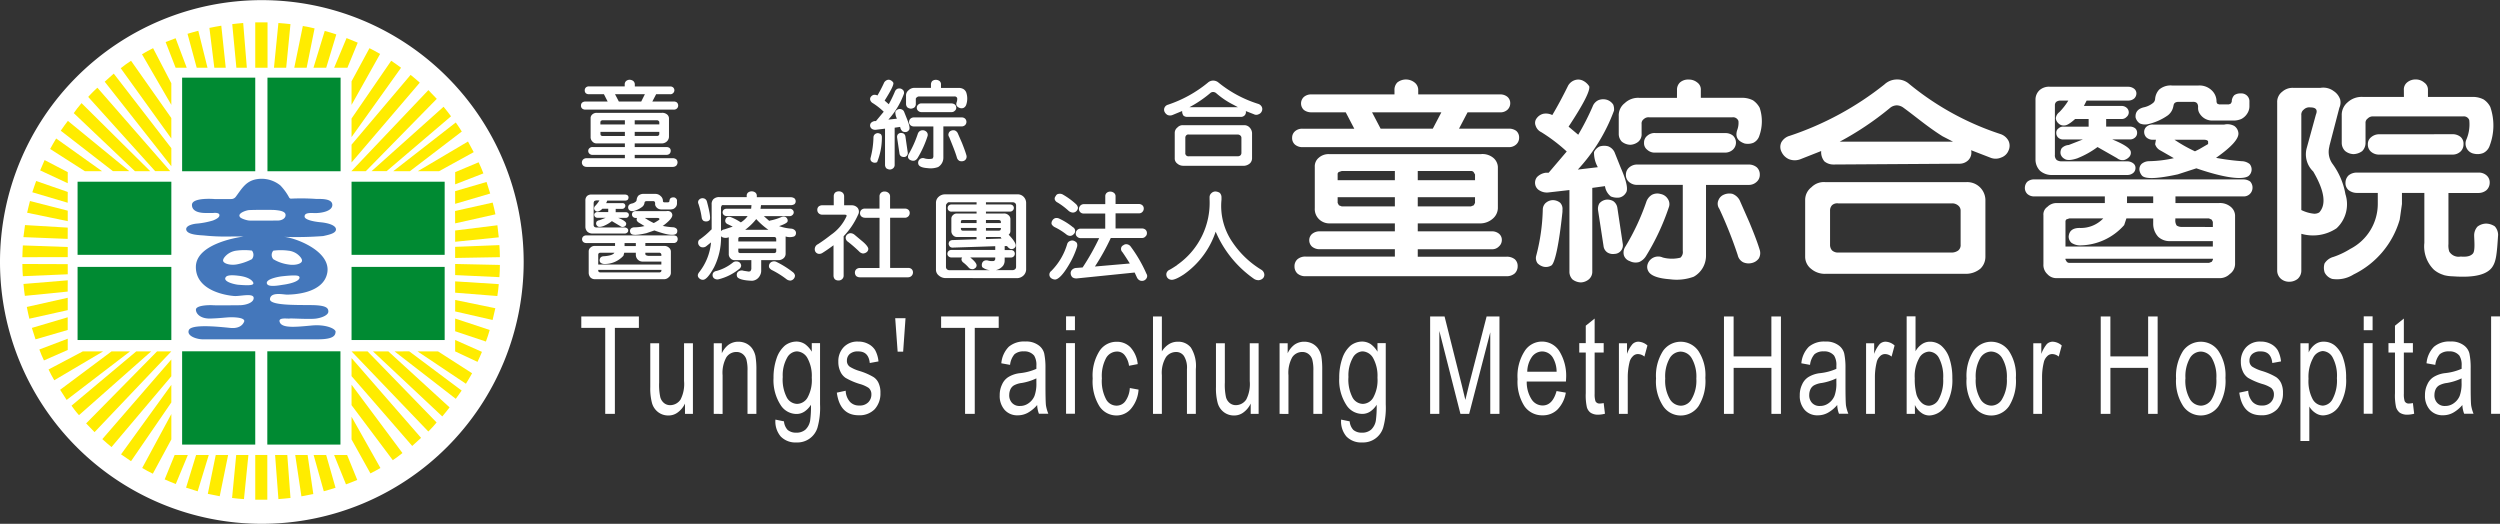 <svg id="Sltung-logo" xmlns="http://www.w3.org/2000/svg" width="181.362" height="38.001" viewBox="0 0 181.362 38.001">
  <rect x="0" y="0" width="181.362" height="38.001" fill="#333333" stroke="none"/>
  <path id="Path_1208" data-name="Path 1208" d="M0,19A18.995,18.995,0,1,1,19,38,19,19,0,0,1,0,19" fill="#fff"/>
  <path id="Path_1209" data-name="Path 1209" d="M5.331,1.55H4.249a.365.365,0,0,1-.23-.069.286.286,0,0,1-.081-.219.27.27,0,0,1,.081-.2.313.313,0,0,1,.23-.081H6.838V.848A.33.33,0,0,1,6.93.6.4.4,0,0,1,7.207.5.461.461,0,0,1,7.471.6a.338.338,0,0,1,.1.253V.986H10.13a.312.312,0,0,1,.219.069.279.279,0,0,1,0,.414.271.271,0,0,1-.219.081H9.117l-.276.529h1.542a.378.378,0,0,1,.242.069.314.314,0,0,1,.092.219.3.3,0,0,1-.092.219.324.324,0,0,1-.242.081H4a.372.372,0,0,1-.253-.081.271.271,0,0,1-.081-.219.277.277,0,0,1,.081-.207A.372.372,0,0,1,4,2.08H5.6Zm1.519,4.4H4.514a.313.313,0,0,1-.23-.081.269.269,0,0,1-.092-.207.246.246,0,0,1,.092-.2.313.313,0,0,1,.23-.081H6.85V5.118H4.813a.4.4,0,0,1-.322-.138.448.448,0,0,1-.127-.345V3.3a.348.348,0,0,1,.127-.288A.462.462,0,0,1,4.813,2.9H9.531a.537.537,0,0,1,.391.127.368.368,0,0,1,.127.276V4.635a.486.486,0,0,1-.161.345.535.535,0,0,1-.357.138H7.563v.265h2.3a.365.365,0,0,1,.23.069.261.261,0,0,1,.081.207.3.3,0,0,1-.081.207.313.313,0,0,1-.23.081h-2.3v.242h2.762a.442.442,0,0,1,.253.081.321.321,0,0,1,.092.23.365.365,0,0,1-.092.23.379.379,0,0,1-.253.092H4.076a.379.379,0,0,1-.253-.092.321.321,0,0,1-.092-.23.314.314,0,0,1,.092-.219.379.379,0,0,1,.253-.092H6.85Zm0-2.509H5.2l-.092.035-.035.081v.184H6.85Zm0,.84H5.078v.184l.035.081.092.035H6.85Zm1.185-2.2L8.3,1.55H6.136l.276.529ZM7.563,3.737H9.347V3.553L9.3,3.484l-.081-.046H7.563Zm0,.84H9.221L9.3,4.542l.046-.081V4.278H7.563Z" transform="translate(38.482 5.286)" fill="#fff"/>
  <path id="Path_1210" data-name="Path 1210" d="M12.035,2.883H9.526A.857.857,0,0,1,9,2.711a.641.641,0,0,1,0-.944.8.8,0,0,1,.529-.184h6.042v-.3A.756.756,0,0,1,15.775.72a1.007,1.007,0,0,1,1.254,0,.683.683,0,0,1,.265.564v.3h5.95a.8.8,0,0,1,.518.173.6.6,0,0,1,.207.472.638.638,0,0,1-.207.472.746.746,0,0,1-.518.184H20.873l-.621,1.185h3.591a.865.865,0,0,1,.564.161.627.627,0,0,1,.207.483.651.651,0,0,1-.207.495.767.767,0,0,1-.564.2H8.928a.824.824,0,0,1-.575-.184.627.627,0,0,1-.207-.506.613.613,0,0,1,.207-.46.773.773,0,0,1,.575-.184h3.729ZM15.6,12.815H10.136a.853.853,0,0,1-.541-.184.62.62,0,0,1-.207-.472A.6.6,0,0,1,9.6,11.7a.853.853,0,0,1,.541-.184H15.6v-.575H10.826a1.07,1.07,0,0,1-.748-.322,1.026,1.026,0,0,1-.288-.783v-3a.8.8,0,0,1,.288-.656,1.069,1.069,0,0,1,.748-.265H21.84a1.234,1.234,0,0,1,.921.288.93.93,0,0,1,.311.633v3a1.041,1.041,0,0,1-.38.771,1.384,1.384,0,0,1-.852.334H17.26v.575h5.374a.8.8,0,0,1,.518.173.571.571,0,0,1,.207.472.608.608,0,0,1-.207.449.668.668,0,0,1-.518.207H17.26v.541H23.7a.928.928,0,0,1,.6.184.651.651,0,0,1,.207.518.714.714,0,0,1-.207.506.881.881,0,0,1-.6.207H9.135a.866.866,0,0,1-.61-.2.7.7,0,0,1-.207-.518.677.677,0,0,1,.207-.506.866.866,0,0,1,.61-.2H15.6Zm0-5.674H11.747l-.207.069a.178.178,0,0,0-.092.184v.414H15.6Zm0,1.9H11.448v.414l.092.173.207.081H15.6Zm2.751-4.972.621-1.185H13.945l.621,1.185ZM17.26,7.809h4.155V7.395l-.092-.161a.224.224,0,0,0-.207-.092H17.26Zm0,1.9h3.855l.207-.081.092-.173V9.04H17.26Z" transform="translate(85.591 5.265)" fill="#fff"/>
  <path id="Path_1211" data-name="Path 1211" d="M10.662,8.694a1.013,1.013,0,0,1-.656-.138.629.629,0,0,1-.322-.46.653.653,0,0,1,.138-.518,1.1,1.1,0,0,1,.621-.311h.219l1.312-1.542a12.192,12.192,0,0,0-1.841-1.4.785.785,0,0,1-.414-.472.531.531,0,0,1,.069-.529.845.845,0,0,1,.483-.334,1.034,1.034,0,0,1,.656.092c.391-.656.771-1.37,1.151-2.141a.884.884,0,0,1,.506-.4.769.769,0,0,1,.61.069A1.135,1.135,0,0,1,13.608,1c.069.334-.437,1.312-1.5,2.923l.7.587A18.8,18.8,0,0,0,13.85,2.468.825.825,0,0,1,14.276,2a.947.947,0,0,1,.621-.023.864.864,0,0,1,.449.345.92.92,0,0,1,.058.437A12.842,12.842,0,0,1,12.78,7.037l1.45-.173a2.126,2.126,0,0,1-.276-1.093.849.849,0,0,1,.414-.414,1.167,1.167,0,0,1,.6-.012.845.845,0,0,1,.472.426l.46,1.151c.426.967.541,1.577.368,1.8a.715.715,0,0,1-.483.345,1.2,1.2,0,0,1-.61-.081,1.147,1.147,0,0,1-.426-.748l-.921.127v6.053a.723.723,0,0,1-.242.575.965.965,0,0,1-.587.23,1.056,1.056,0,0,1-.61-.219.8.8,0,0,1-.219-.587V8.522Zm-.207.76a.8.8,0,0,1,.518-.2.855.855,0,0,1,.518.184.635.635,0,0,1,.173.529v.138c-.253,2.417-.552,3.729-.806,3.89a.778.778,0,0,1-.552.092.917.917,0,0,1-.449-.253.645.645,0,0,1-.092-.564,14.456,14.456,0,0,0,.472-3.326.665.665,0,0,1,.219-.495m5.582,2.969a.623.623,0,0,1-.6.737.766.766,0,0,1-.506-.1.649.649,0,0,1-.288-.472l-.4-2.612a.776.776,0,0,1,.1-.483.809.809,0,0,1,.472-.265.862.862,0,0,1,.529.1.722.722,0,0,1,.3.472Zm3.936-11.14a.721.721,0,0,1,.219-.564.9.9,0,0,1,.644-.207.946.946,0,0,1,.6.207.626.626,0,0,1,.265.564v.552h2.992a1.714,1.714,0,0,1,.794.184,1.525,1.525,0,0,1,.483.541,3.111,3.111,0,0,1-.023,2.025A.836.836,0,0,1,25.5,5.1a1.115,1.115,0,0,1-.621.046c-.529-.184-.7-.518-.529-1a1.444,1.444,0,0,0,.081-.633.412.412,0,0,0-.46-.265H17.981a.49.49,0,0,0-.414.127.38.38,0,0,0-.161.357v.7a.711.711,0,0,1-.242.587.986.986,0,0,1-.587.219,1.034,1.034,0,0,1-.61-.23.81.81,0,0,1-.219-.575V3.159a1.114,1.114,0,0,1,.437-.944,1.4,1.4,0,0,1,1.07-.38h2.716Zm-1.841,7.6a.848.848,0,0,1,.656-.069.77.77,0,0,1,.518.357.661.661,0,0,1,.069.621,17.1,17.1,0,0,1-1.657,3.533,1.076,1.076,0,0,1-.495.426.925.925,0,0,1-.679-.069.654.654,0,0,1-.426-.426.777.777,0,0,1,.115-.633A16.8,16.8,0,0,0,17.74,9.4a.963.963,0,0,1,.391-.518m-1.013-.737a.862.862,0,0,1-.621-.207.645.645,0,0,1-.23-.541.687.687,0,0,1,.23-.506.867.867,0,0,1,.621-.219h8.033a.9.9,0,0,1,.61.2.7.7,0,0,1,.219.529.67.67,0,0,1-.219.518.824.824,0,0,1-.61.23H22.078V13.3a1.748,1.748,0,0,1-.886,1.508,3.614,3.614,0,0,1-1.749.184c-.806-.058-1.346-.242-1.531-.552a.634.634,0,0,1-.069-.541.805.805,0,0,1,1.1-.483,2.573,2.573,0,0,0,1.277.012.531.531,0,0,0,.173-.483v-4.8ZM23.459,4.39a.864.864,0,0,1,.575.184.7.7,0,0,1,0,1.013.83.83,0,0,1-.575.219H18.4a.794.794,0,0,1-.587-.207.593.593,0,0,1-.23-.506.621.621,0,0,1,.23-.506.789.789,0,0,1,.587-.2Zm-.483,4.88a.7.7,0,0,1,.4-.414A.983.983,0,0,1,24,8.8a1,1,0,0,1,.518.46l.7,1.588c.311.748.575,1.416.76,2.025a.777.777,0,0,1-.069.61.855.855,0,0,1-.518.334.963.963,0,0,1-.621-.058.762.762,0,0,1-.391-.518,31.215,31.215,0,0,0-1.335-3.36.624.624,0,0,1-.069-.61" transform="translate(101.684 5.265)" fill="#fff"/>
  <path id="Path_1212" data-name="Path 1212" d="M12.667,6.29a1.137,1.137,0,0,1-.829-.012,1.056,1.056,0,0,1-.518-.506.784.784,0,0,1-.023-.714,1,1,0,0,1,.61-.472A22.352,22.352,0,0,0,18.778.858a1.322,1.322,0,0,1,.9-.357A1.3,1.3,0,0,1,20.5.766,20.391,20.391,0,0,0,27.191,4.46a1.02,1.02,0,0,1,.587.495.831.831,0,0,1,0,.7.882.882,0,0,1-.529.506,1.008,1.008,0,0,1-.817,0l-1.369-.529a.782.782,0,0,1-.219.737.9.9,0,0,1-.656.242l-9.08.058a1.02,1.02,0,0,1-.691-.23,1.052,1.052,0,0,1-.23-.748ZM14.485,14.6a1.539,1.539,0,0,1-1.024-.357,1.115,1.115,0,0,1-.437-.875V9.224a1.158,1.158,0,0,1,.46-.909,1.262,1.262,0,0,1,1-.368H24.716A1.318,1.318,0,0,1,26.1,9.224v4.143a1.194,1.194,0,0,1-.357.852,1.634,1.634,0,0,1-1.024.38Zm.944-5.11a.553.553,0,0,0-.449.127.547.547,0,0,0-.15.4v2.463a.6.6,0,0,0,.15.426.637.637,0,0,0,.449.15h8.24a.813.813,0,0,0,.46-.15.5.5,0,0,0,.173-.426V10.019a.469.469,0,0,0-.184-.38.662.662,0,0,0-.449-.15ZM23.75,5.012l-.76-.391c-1.1-.691-1.91-1.4-2.82-2.06a.854.854,0,0,0-.495-.184.8.8,0,0,0-.518.207,21.958,21.958,0,0,1-3.625,2.428Z" transform="translate(117.931 5.265)" fill="#fff"/>
  <path id="Path_1213" data-name="Path 1213" d="M26.839,9.068a1.22,1.22,0,0,1,.863.276.855.855,0,0,1,.311.61V13.5a.9.9,0,0,1-.38.714,1.04,1.04,0,0,1-.794.3H15.089a.871.871,0,0,1-.691-.288.906.906,0,0,1-.288-.725V9.954a.659.659,0,0,1,.288-.61.919.919,0,0,1,.691-.276h3.476V8.584h-5.1a.707.707,0,0,1-.529-.184.607.607,0,0,1-.173-.437.649.649,0,0,1,.173-.437.752.752,0,0,1,.529-.173H28.588a.865.865,0,0,1,.518.15.644.644,0,0,1,.173.46.633.633,0,0,1-.691.621h-4.9v.483ZM16.6,5.811c-.46.161-.794.173-.967.046a.556.556,0,0,1-.276-.345.587.587,0,0,1,.081-.426.774.774,0,0,1,.506-.23l1.024-.4H15.572a.539.539,0,0,1-.38-.127.454.454,0,0,1-.15-.345.365.365,0,0,1,.15-.322.5.5,0,0,1,.38-.138H17.39V2.968h-.978c-.357.322-.61.472-.783.472a.538.538,0,0,1-.437-.161.567.567,0,0,1-.184-.368.646.646,0,0,1,.253-.437,4.6,4.6,0,0,0,.656-.84H15.33a.5.5,0,0,0-.288.092.321.321,0,0,0-.1.253V5.569a.448.448,0,0,0,.138.38.659.659,0,0,0,.391.092h4.707a.708.708,0,0,1,.437.138.4.4,0,0,1,.173.357.466.466,0,0,1-.161.345.662.662,0,0,1-.449.15h-5.4a1.291,1.291,0,0,1-.909-.3,1.155,1.155,0,0,1-.334-.794V1.587a.929.929,0,0,1,.3-.714,1.036,1.036,0,0,1,.771-.242h5.639a.708.708,0,0,1,.437.138.431.431,0,0,1,.173.357.51.51,0,0,1-.161.357.662.662,0,0,1-.449.15h-3l-.2.391h2.716a.539.539,0,0,1,.38.127.443.443,0,0,1,.161.334.425.425,0,0,1-.161.334.463.463,0,0,1-.38.15h-1.1V3.52h1.715a.647.647,0,0,1,.38.115.422.422,0,0,1,.15.345.431.431,0,0,1-.15.334.532.532,0,0,1-.38.138H19.105c.817.334,1.266.621,1.335.863a.443.443,0,0,1-.092.391.778.778,0,0,1-.391.242.628.628,0,0,1-.506-.138l-1.416-.806a6.509,6.509,0,0,1-1.439.806m5.478,4.373H20.129l-.161.483a4.332,4.332,0,0,1-3.245,1.473,1.135,1.135,0,0,1-.575-.184.6.6,0,0,1-.207-.46q.052-.621.794-.621a2.249,2.249,0,0,0,1.715-.691H15.986l-.207.069a.22.22,0,0,0-.069.184v1.784H26.4V11.83h-3.13a1.208,1.208,0,0,1-.829-.311,1.392,1.392,0,0,1-.368-.944ZM15.71,13.107v.069l.092.15a.25.25,0,0,0,.184.081H26.125l.2-.081.081-.15v-.069Zm6.364-4.523h-1.9v.483h1.9Zm1.473-6.525v-.1a1.062,1.062,0,0,1-.414.748,4.106,4.106,0,0,1-1.416.633.977.977,0,0,1-.61-.046.734.734,0,0,1-.311-.437c-.035-.414.2-.656.656-.748a1.571,1.571,0,0,0,.575-.276.411.411,0,0,0,.184-.3v.012a1.126,1.126,0,0,1,.3-.714A1.275,1.275,0,0,1,23.444.54h1.922a1.275,1.275,0,0,1,.921.322,1.1,1.1,0,0,1,.38.817v.058l.046.115.138.058h.714l.138-.058.069-.127a.679.679,0,0,1,.184-.483.735.735,0,0,1,.449-.127.6.6,0,0,1,.449.138.564.564,0,0,1,.2.472v.288a.961.961,0,0,1-.161.564,1.078,1.078,0,0,1-.426.391,1.428,1.428,0,0,1-.621.115H26.4a1.063,1.063,0,0,1-.932-.472.743.743,0,0,1-.138-.495V2.047c-.023-.23-.138-.334-.4-.322h-1c-.253,0-.391.1-.38.334M22.063,4.476a.689.689,0,0,1-.472-.161.558.558,0,0,1-.173-.4.5.5,0,0,1,.173-.391.684.684,0,0,1,.472-.15H27.23a1.033,1.033,0,0,1,.725.1.7.7,0,0,1,.3.518c.035.414-.506,1-1.542,1.738l-.081.058a16.869,16.869,0,0,0,1.853.242.968.968,0,0,1,.587.207.614.614,0,0,1-.092.875c-.46.3-1.8.115-3.775-.564l-1.346.437c-1.439.311-2.3.357-2.578.115a.778.778,0,0,1-.207-.437.536.536,0,0,1,.173-.449.874.874,0,0,1,.518-.184,8.727,8.727,0,0,0,1.807-.219l-1.047-.6a.737.737,0,0,1-.311-.414l.058-.322Zm3.038.84.3-.15.656-.38V4.6c-.023-.081-.138-.127-.334-.127H23.616a10.548,10.548,0,0,0,1.485.84m1.3,5.49v-.368l-.081-.161-.2-.092h-2.44v.092a.639.639,0,0,0,.1.426.666.666,0,0,0,.368.1Z" transform="translate(134.13 5.663)" fill="#fff"/>
  <path id="Path_1214" data-name="Path 1214" d="M16.1,14.346a.8.8,0,0,1-.265.621.984.984,0,0,1-.621.207.9.9,0,0,1-.6-.219.792.792,0,0,1-.265-.61V2.17a.921.921,0,0,1,.368-.783,1.128,1.128,0,0,1,.84-.276h1.922a1.253,1.253,0,0,1,.967.23,1.167,1.167,0,0,1,.472.61.908.908,0,0,1-.058.6l-.725,2.785v.035a1.485,1.485,0,0,0,.207,1.22A5.253,5.253,0,0,1,19.3,8.822a2.382,2.382,0,0,1-.644,2.474,3.064,3.064,0,0,1-2.555.4Zm.173-11.658A.46.46,0,0,0,16.1,3.1V9.972a2.7,2.7,0,0,0,.9.265.665.665,0,0,0,.4-.092c.529-.575.38-1.577-.437-2.969a1.725,1.725,0,0,1-.483-1.657l.679-2.474c.138-.334.012-.518-.4-.518a.564.564,0,0,0-.483.161M26.416,14.679a1.922,1.922,0,0,1-.7-.38,2.371,2.371,0,0,1-.691-1.945V8.73H23.4v.806l-.161,1.128a6.394,6.394,0,0,1-3.349,3.982,2.254,2.254,0,0,1-1.554.322.921.921,0,0,1-.541-.46,1.065,1.065,0,0,1-.012-.656,1.093,1.093,0,0,1,.656-.483,5.793,5.793,0,0,0,1.208-.575,3.677,3.677,0,0,0,2-3.257V8.73H20.144a.984.984,0,0,1-.621-.207.671.671,0,0,1-.219-.541.744.744,0,0,1,.219-.518.921.921,0,0,1,.621-.207h8.792a.836.836,0,0,1,.6.2.667.667,0,0,1,.23.529.741.741,0,0,1-.23.541.9.9,0,0,1-.6.207H26.773v3.706a1.424,1.424,0,0,0,.058.541.785.785,0,0,0,.806.368c.184,0,.656.069.909-.219.184-.207.092-1,.092-1.335a.955.955,0,0,1,.242-.621,1.07,1.07,0,0,1,.633-.219,1.2,1.2,0,0,1,.621.2.932.932,0,0,1,.242.621c-.092,1.4-.138,1.956-.46,2.382-.564.725-2,.679-2.854.621a2.717,2.717,0,0,1-.644-.092M23.539,1.272a.653.653,0,0,1,.23-.552A.937.937,0,0,1,24.4.5a.919.919,0,0,1,.61.219.628.628,0,0,1,.276.552v.495h3.268a1.688,1.688,0,0,1,.771.184,1.422,1.422,0,0,1,.483.541,4.128,4.128,0,0,1-.046,2.82.9.9,0,0,1-.472.529,1.127,1.127,0,0,1-.656.046.744.744,0,0,1-.552-1.047,2.8,2.8,0,0,0,.2-1.393.413.413,0,0,0-.449-.265h-6.5a.505.505,0,0,0-.414.15.372.372,0,0,0-.161.345v1.4a.841.841,0,0,1-.242.621,1.124,1.124,0,0,1-.621.219,1.012,1.012,0,0,1-.621-.23.833.833,0,0,1-.242-.61V3.113a1.183,1.183,0,0,1,.426-.955,1.5,1.5,0,0,1,1.116-.391h2.969Zm3.51,3.2a.9.9,0,0,1,.61.2.655.655,0,0,1,.207.529.711.711,0,0,1-.207.518.824.824,0,0,1-.61.23H21.778a.881.881,0,0,1-.621-.207.674.674,0,0,1-.23-.541.621.621,0,0,1,.23-.506.886.886,0,0,1,.621-.219Z" transform="translate(150.849 5.265)" fill="#fff"/>
  <path id="Path_1215" data-name="Path 1215" d="M9.607,5a.5.5,0,0,1,.368.127.375.375,0,0,1,.138.265V6.965a.416.416,0,0,1-.161.311.468.468,0,0,1-.345.138H4.578a.446.446,0,0,1-.3-.127.519.519,0,0,1-.127-.322V5.388a.344.344,0,0,1,.127-.265A.418.418,0,0,1,4.578,5H6.063V4.79H3.98a.325.325,0,0,1-.23-.081.278.278,0,0,1,0-.391.325.325,0,0,1,.23-.081h6.33a.42.42,0,0,1,.23.069.341.341,0,0,1,.069.207.361.361,0,0,1-.069.184.3.3,0,0,1-.23.092H8.261V5ZM5.223,3.558c-.2.069-.345.081-.414.023a.3.3,0,0,1-.115-.15.275.275,0,0,1,.035-.2.356.356,0,0,1,.219-.1l.437-.173h-.6A.228.228,0,0,1,4.624,2.9a.209.209,0,0,1-.069-.161A.164.164,0,0,1,4.624,2.6a.228.228,0,0,1,.161-.058h.783V2.3H5.142a.653.653,0,0,1-.334.207.258.258,0,0,1-.265-.23.277.277,0,0,1,.1-.2,2.232,2.232,0,0,0,.288-.38H4.682l-.127.046-.046.115V3.455a.192.192,0,0,0,.058.161.277.277,0,0,0,.173.046H6.753a.293.293,0,0,1,.184.058.174.174,0,0,1,.081.161.186.186,0,0,1-.069.15.271.271,0,0,1-.2.069H4.44a.541.541,0,0,1-.391-.138.518.518,0,0,1-.138-.345V1.694a.433.433,0,0,1,.127-.322.464.464,0,0,1,.334-.1H6.788a.348.348,0,0,1,.184.058.209.209,0,0,1,.069.161.305.305,0,0,1-.058.161.3.3,0,0,1-.2.058H5.5l-.081.184H6.581a.225.225,0,0,1,.161.046.2.2,0,0,1,0,.3.193.193,0,0,1-.161.069H6.109v.242h.725a.283.283,0,0,1,.173.058.191.191,0,0,1,.058.138.2.2,0,0,1-.058.15.234.234,0,0,1-.173.069H6.293c.357.138.541.276.575.38a.237.237,0,0,1-.035.173.273.273,0,0,1-.173.1.239.239,0,0,1-.219-.058L5.833,3.2a2.493,2.493,0,0,1-.61.357M7.57,5.492H6.73l-.058.219a1.84,1.84,0,0,1-1.393.6.47.47,0,0,1-.253-.081.246.246,0,0,1-.081-.207c.012-.173.115-.276.334-.276.414-.035.656-.115.737-.253H4.958l-.081.035-.035.081v.737h4.58V6.136H8.077a.491.491,0,0,1-.506-.472ZM4.843,6.735v.081l.035.069.081.035h4.35l.081-.035.035-.069V6.735ZM7.57,4.79H6.753v.219H7.57ZM8.2,1.9V1.855a.432.432,0,0,1-.184.322,1.7,1.7,0,0,1-.6.288.4.4,0,0,1-.265-.023.282.282,0,0,1-.138-.2c-.012-.184.092-.288.288-.322A.582.582,0,0,0,7.547,1.8a.178.178,0,0,0,.081-.138v.012a.547.547,0,0,1,.127-.322.562.562,0,0,1,.4-.127h.817a.538.538,0,0,1,.391.15.465.465,0,0,1,.173.357v.023l.023.058.058.023h.3l.058-.023.035-.058a.287.287,0,0,1,.081-.219.329.329,0,0,1,.2-.058.227.227,0,0,1,.184.069.218.218,0,0,1,.081.207v.127a.436.436,0,0,1-.058.253.533.533,0,0,1-.184.173.662.662,0,0,1-.276.046h-.61a.458.458,0,0,1-.4-.207.316.316,0,0,1-.058-.219V1.889c-.012-.1-.058-.15-.173-.138H8.364c-.115,0-.173.046-.161.15m-.644,1.07a.3.3,0,0,1-.2-.081.25.25,0,0,1,0-.345.29.29,0,0,1,.2-.069H9.78a.427.427,0,0,1,.311.046.308.308,0,0,1,.127.23c.012.184-.219.449-.656.771l-.046.023a4.886,4.886,0,0,0,.748.1.4.4,0,0,1,.253.1.225.225,0,0,1,.058.2.224.224,0,0,1-.092.184c-.2.138-.725.058-1.565-.253l-.587.2c-.61.138-.978.161-1.1.046a.272.272,0,0,1-.081-.184.254.254,0,0,1,.069-.207.415.415,0,0,1,.219-.081A3.219,3.219,0,0,0,8.2,3.558l-.437-.265a.341.341,0,0,1-.138-.184l.023-.138Zm1.312.368L9,3.271,9.274,3.1V3.017c-.012-.023-.058-.046-.138-.046H8.226a4.761,4.761,0,0,0,.644.368m.552,2.382V5.607l-.035-.069-.081-.046H8.261v.046a.148.148,0,0,0,.046.138l.15.046Z" transform="translate(38.556 12.841)" fill="#fff"/>
  <path id="Path_1216" data-name="Path 1216" d="M7.063,6.2a.377.377,0,0,1-.288-.127.424.424,0,0,1-.127-.334v-1.2a.611.611,0,0,1-.46,0l-.1-.069v.012a4.868,4.868,0,0,1-.506,2.233c-.322.587-.587.9-.794.909a.372.372,0,0,1-.253-.081c-.173-.138-.173-.3-.023-.483A4.082,4.082,0,0,0,5.36,4.912L5,5.2a.385.385,0,0,1-.265.069A.3.3,0,0,1,4.5,5.142.316.316,0,0,1,4.427,4.9a.249.249,0,0,1,.138-.219,5.837,5.837,0,0,0,.806-.691l.035-.023v-1.8a.506.506,0,0,1,.127-.391.588.588,0,0,1,.449-.15H7.949V1.551A.3.3,0,0,1,8.041,1.3a.42.42,0,0,1,.276-.092.434.434,0,0,1,.265.092.306.306,0,0,1,.1.253v.081h2.463a.481.481,0,0,1,.265.081.288.288,0,0,1,.092.207.277.277,0,0,1-.092.219.535.535,0,0,1-.265.069H8.985V2.23l-.035.242h2.118a.271.271,0,0,1,.2.069.246.246,0,0,1,.092.2.259.259,0,0,1-.092.184.278.278,0,0,1-.2.081H9.192l.391.345.058-.023a3.862,3.862,0,0,0,.817-.253.427.427,0,0,1,.265-.023.272.272,0,0,1,.161.138.251.251,0,0,1,.023.219c-.035.081-.242.2-.61.322a3.432,3.432,0,0,0,.9.184.424.424,0,0,1,.265.138.282.282,0,0,1,.058.23.253.253,0,0,1-.138.2,1.025,1.025,0,0,1-.61,0V5.74a.425.425,0,0,1-.15.322.568.568,0,0,1-.345.138H9v.748a.7.7,0,0,1-.092.368.682.682,0,0,1-.575.38c-.621-.023-.967-.127-1.07-.276a.38.38,0,0,1-.023-.253.292.292,0,0,1,.184-.184.379.379,0,0,1,.3-.012l.38.058.1-.023a.3.3,0,0,0,.081-.23V6.2ZM4.45,1.873a.346.346,0,0,1,.184-.15.38.38,0,0,1,.253.012.318.318,0,0,1,.173.207l.046.173c.173.667.23,1.059.15,1.174a.3.3,0,0,1-.207.1.4.4,0,0,1-.242-.046A.356.356,0,0,1,4.681,3.1a5.553,5.553,0,0,0-.23-.978.278.278,0,0,1,0-.253M7.212,6.293a.356.356,0,0,1,.242.092.342.342,0,0,1,.092.23.327.327,0,0,1-.15.23,3.807,3.807,0,0,1-1.462.737.386.386,0,0,1-.288-.023.285.285,0,0,1-.161-.184.347.347,0,0,1,.023-.242.355.355,0,0,1,.253-.15,3.249,3.249,0,0,0,1.174-.6.383.383,0,0,1,.276-.092m.311-2.831A1.751,1.751,0,0,0,8.018,3H6.487a.307.307,0,0,1-.207-.081A.272.272,0,0,1,6.2,2.737a.3.3,0,0,1,.081-.2.37.37,0,0,1,.207-.069H8.271l.023-.242V2.207H6.257a.141.141,0,0,0-.127.035l-.046.115V4.095a.4.4,0,0,1,.242-.127l.61-.2L6.591,3.6a.323.323,0,0,1-.184-.161.291.291,0,0,1,.012-.219.234.234,0,0,1,.161-.15.393.393,0,0,1,.253.023,3.717,3.717,0,0,1,.691.368M10.09,4.843V4.636l-.035-.081L9.974,4.52H7.443l-.081.035-.023.081v.207Zm-2.751.518v.219l.023.069.081.035H9.974l.081-.035.035-.069V5.361ZM9.526,4A5.378,5.378,0,0,1,8.64,3.22,4.369,4.369,0,0,1,7.834,4Zm.046,2.716a.343.343,0,0,1,.035-.253A.348.348,0,0,1,9.825,6.3a.4.4,0,0,1,.3.035,6.805,6.805,0,0,1,1.174.737.4.4,0,0,1,.15.23.346.346,0,0,1-.092.253.358.358,0,0,1-.242.127.492.492,0,0,1-.3-.115A6.432,6.432,0,0,0,9.79,6.926a.48.48,0,0,1-.219-.207" transform="translate(46.221 12.673)" fill="#fff"/>
  <path id="Path_1217" data-name="Path 1217" d="M5.682,5.683a.411.411,0,0,1-.265.058.326.326,0,0,1-.242-.173.4.4,0,0,1,.2-.529c.357-.23.667-.46.944-.679A3.241,3.241,0,0,0,7.454,2.99l-.023-.069L7.339,2.9H5.7a.373.373,0,0,1-.276-.1.331.331,0,0,1-.1-.242.321.321,0,0,1,.1-.253A.416.416,0,0,1,5.7,2.219h.817V1.551A.379.379,0,0,1,6.614,1.3a.42.42,0,0,1,.276-.092.41.41,0,0,1,.265.092.349.349,0,0,1,.115.253v.667h.541a.552.552,0,0,1,.449.2.449.449,0,0,1,.023.483A5.358,5.358,0,0,1,7.235,4.463V7.305a.341.341,0,0,1-.115.276.358.358,0,0,1-.253.092.384.384,0,0,1-.276-.092A.42.42,0,0,1,6.5,7.305V5.119c-.276.207-.552.4-.817.564m1.7-1.059a.329.329,0,0,1,.069-.242A.432.432,0,0,1,7.7,4.244a.484.484,0,0,1,.3.092l.564.472c.311.253.472.472.46.587a.3.3,0,0,1-.127.23.461.461,0,0,1-.265.092.472.472,0,0,1-.276-.15,9.739,9.739,0,0,0-.806-.7.342.342,0,0,1-.161-.242m2.451-1.5H8.8a.42.42,0,0,1-.276-.092.3.3,0,0,1-.1-.242.331.331,0,0,1,.1-.242A.367.367,0,0,1,8.8,2.46H9.836V1.574a.338.338,0,0,1,.1-.253.356.356,0,0,1,.276-.1.412.412,0,0,1,.276.1.311.311,0,0,1,.115.253V2.46h1.059a.384.384,0,0,1,.265.081.306.306,0,0,1,.1.253.326.326,0,0,1-.1.23.347.347,0,0,1-.265.1H10.607V6.765H11.9a.365.365,0,0,1,.265.081.338.338,0,0,1,.1.253.354.354,0,0,1-.368.345H8.421a.42.42,0,0,1-.276-.092A.379.379,0,0,1,8.052,7.1a.321.321,0,0,1,.092-.23.373.373,0,0,1,.276-.1H9.836Z" transform="translate(53.967 12.673)" fill="#fff"/>
  <path id="Path_1218" data-name="Path 1218" d="M6.556,7.3a.741.741,0,0,1-.449-.184A.528.528,0,0,1,5.9,6.693V1.836A.571.571,0,0,1,6.1,1.4a.673.673,0,0,1,.46-.173h5.225a.6.6,0,0,1,.495.2.637.637,0,0,1,.161.414V6.693a.626.626,0,0,1-.184.414.7.7,0,0,1-.472.2ZM7.8,5.806h-.76a.313.313,0,0,1-.23-.081.258.258,0,0,1-.081-.2.3.3,0,0,1,.081-.184.313.313,0,0,1,.23-.081H10.2V4.989l-3.038.1a.319.319,0,0,1-.242-.058.363.363,0,0,1-.1-.2.321.321,0,0,1,.069-.207.372.372,0,0,1,.253-.081l1.7-.058V4.322H7.431A.377.377,0,0,1,7.143,4.2a.417.417,0,0,1-.127-.311V3a.333.333,0,0,1,.115-.265.367.367,0,0,1,.3-.115H8.846V2.481H7.039a.281.281,0,0,1-.207-.069.223.223,0,0,1-.081-.2.245.245,0,0,1,.081-.184.341.341,0,0,1,.207-.069H8.846V1.8H6.89a.17.17,0,0,0-.184.081.2.2,0,0,0-.081.161V6.5a.227.227,0,0,0,.069.161.271.271,0,0,0,.2.069H9.824a1.067,1.067,0,0,1-.564-.219.373.373,0,0,1-.023-.253.309.309,0,0,1,.15-.207A.407.407,0,0,1,9.7,6.037a1.03,1.03,0,0,0,.4.023.174.174,0,0,0,.1-.173V5.806H8.386c.311.253.472.449.46.587a.24.24,0,0,1-.127.2.254.254,0,0,1-.23.058.315.315,0,0,1-.23-.127A2.857,2.857,0,0,0,7.9,6.186a.346.346,0,0,1-.15-.219A.233.233,0,0,1,7.8,5.806M8.846,3.09H7.822l-.092.023-.023.081v.115H8.846Zm0,.575H7.707v.081l.035.081.081.035H8.846Zm2.037,2.371a.632.632,0,0,1-.115.368.911.911,0,0,1-.529.322H11.47a.3.3,0,0,0,.184-.081.219.219,0,0,0,.058-.15V2.043a.226.226,0,0,0-.058-.173A.282.282,0,0,0,11.47,1.8H9.525v.161h1.738a.321.321,0,0,1,.207.069.251.251,0,0,1,0,.368.277.277,0,0,1-.207.081H9.525v.138H10.8a.463.463,0,0,1,.357.115A.375.375,0,0,1,11.3,3v.886a.325.325,0,0,1-.127.265c.38.4.552.679.506.84a.307.307,0,0,1-.15.173.322.322,0,0,1-.23.023.584.584,0,0,1-.242-.207h-.173v.288h.437a.312.312,0,0,1,.219.069.278.278,0,0,1,0,.391.271.271,0,0,1-.219.081h-.437ZM9.525,3.309h1.082V3.194l-.035-.069-.081-.035H9.525Zm0,.552h.967l.081-.035.035-.081V3.666H9.525Zm1.059.46H9.525v.15l1.128-.035Z" transform="translate(62 12.872)" fill="#fff"/>
  <path id="Path_1219" data-name="Path 1219" d="M8.088,4.8a.375.375,0,0,1,.276-.035.527.527,0,0,1,.242.161.44.44,0,0,1,.012.3,6.132,6.132,0,0,1-.6,1.312c-.4.679-.748,1.036-.99,1.047a.527.527,0,0,1-.276-.092.323.323,0,0,1,0-.529A4.617,4.617,0,0,0,7.9,5.029a.345.345,0,0,1,.184-.23M6.776,3.567a.337.337,0,0,1,.046-.253.384.384,0,0,1,.219-.184.443.443,0,0,1,.311.046,4.714,4.714,0,0,1,.967.61.3.3,0,0,1,.161.242.284.284,0,0,1-.092.253.374.374,0,0,1-.253.138.468.468,0,0,1-.3-.115,4.61,4.61,0,0,0-.829-.518.532.532,0,0,1-.23-.219m.23-1.784a.267.267,0,0,1,.069-.253.252.252,0,0,1,.219-.161.445.445,0,0,1,.311.058,5.394,5.394,0,0,1,.944.691.466.466,0,0,1,.138.253.374.374,0,0,1-.368.357A.515.515,0,0,1,8.008,2.6,5.078,5.078,0,0,0,7.213,2a.381.381,0,0,1-.207-.219M8.64,7.5A.517.517,0,0,1,8.3,7.434a.4.4,0,0,1-.138-.265.333.333,0,0,1,.081-.276.456.456,0,0,1,.334-.15l.449-.035a17.259,17.259,0,0,0,1.2-2.129H8.905a.34.34,0,0,1-.276-.1.282.282,0,0,1-.1-.242.331.331,0,0,1,.1-.242.34.34,0,0,1,.276-.1h1.761v-1.1H9.124a.325.325,0,0,1-.265-.092.313.313,0,0,1-.1-.242.354.354,0,0,1,.368-.345h1.542V1.553a.321.321,0,0,1,.1-.253.379.379,0,0,1,.276-.092A.4.4,0,0,1,11.3,1.3a.3.3,0,0,1,.115.253v.552h1.68a.388.388,0,0,1,.265.092.306.306,0,0,1,.1.253.326.326,0,0,1-.1.23.31.31,0,0,1-.265.1h-1.68v1.1h1.91a.388.388,0,0,1,.265.092.321.321,0,0,1,.1.253.29.29,0,0,1-.1.23.318.318,0,0,1-.265.115H11.069A16.224,16.224,0,0,1,9.918,6.64l2.532-.219c-.2-.322-.38-.6-.541-.829a.316.316,0,0,1-.092-.288.278.278,0,0,1,.161-.207.338.338,0,0,1,.276-.069.411.411,0,0,1,.265.173,10.113,10.113,0,0,1,1.139,1.968.29.29,0,0,1,.023.288.385.385,0,0,1-.207.2.411.411,0,0,1-.288,0,.449.449,0,0,1-.219-.219L12.8,7.077Z" transform="translate(69.513 12.694)" fill="#fff"/>
  <path id="Path_1220" data-name="Path 1220" d="M8.618,7.226c-.46.3-.783.426-.944.38a.377.377,0,0,1-.265-.173.4.4,0,0,1-.046-.3A.4.4,0,0,1,7.6,6.881c.15-.081.311-.184.518-.322l.035-.035a5.487,5.487,0,0,0,2.336-4.753V1.644a.39.39,0,0,1,.127-.311.424.424,0,0,1,.3-.127.664.664,0,0,1,.311.1.46.46,0,0,1,.127.334v.161a4.635,4.635,0,0,0,.806,3.1,6.707,6.707,0,0,0,2.095,1.991.451.451,0,0,1,.2.288.36.36,0,0,1-.081.311.5.5,0,0,1-.3.15.584.584,0,0,1-.368-.1,8,8,0,0,1-2.774-3.418A6.16,6.16,0,0,1,8.618,7.226" transform="translate(77.259 12.684)" fill="#fff"/>
  <path id="Path_1221" data-name="Path 1221" d="M5.913,4.131a.465.465,0,0,1-.288-.058.335.335,0,0,1-.138-.207.317.317,0,0,1,.058-.23A.489.489,0,0,1,5.81,3.5h.1l.564-.679A4.955,4.955,0,0,0,5.683,2.2.393.393,0,0,1,5.5,1.99a.264.264,0,0,1,.035-.242.389.389,0,0,1,.207-.15.471.471,0,0,1,.276.046A10.511,10.511,0,0,0,6.512.69.46.46,0,0,1,6.731.517.317.317,0,0,1,7,.552a.415.415,0,0,1,.173.173c.035.15-.184.575-.633,1.289l.3.265a9.216,9.216,0,0,0,.437-.9.39.39,0,0,1,.184-.219A.41.41,0,0,1,7.72,1.15a.393.393,0,0,1,.2.161.355.355,0,0,1,.023.2A5.654,5.654,0,0,1,6.811,3.394l.621-.069a.993.993,0,0,1-.115-.495.351.351,0,0,1,.437-.184.309.309,0,0,1,.2.184l.207.518c.173.426.23.691.15.794a.328.328,0,0,1-.207.15.47.47,0,0,1-.253-.035.494.494,0,0,1-.184-.334l-.4.058V6.663a.321.321,0,0,1-.1.253.391.391,0,0,1-.242.1.487.487,0,0,1-.265-.092.388.388,0,0,1-.092-.265V4.05Zm-.092.334a.375.375,0,0,1,.219-.092.5.5,0,0,1,.23.081.353.353,0,0,1,.069.242v.058a4.729,4.729,0,0,1-.345,1.726A.356.356,0,0,1,5.557,6.4a.284.284,0,0,1-.035-.242,6.34,6.34,0,0,0,.207-1.473.3.3,0,0,1,.092-.219M8.215,5.776a.3.3,0,0,1-.058.23.258.258,0,0,1-.207.1.394.394,0,0,1-.207-.046.282.282,0,0,1-.127-.207L7.444,4.695a.327.327,0,0,1,.046-.219.311.311,0,0,1,.2-.115.456.456,0,0,1,.23.046.305.305,0,0,1,.127.207ZM9.9.851A.379.379,0,0,1,9.987.6a.42.42,0,0,1,.276-.092A.434.434,0,0,1,10.528.6a.3.3,0,0,1,.1.253v.242h1.289a.681.681,0,0,1,.334.081.512.512,0,0,1,.207.242,1.389,1.389,0,0,1,0,.9.39.39,0,0,1-.2.23A.414.414,0,0,1,12,2.554c-.23-.081-.311-.219-.23-.437a.71.71,0,0,0,.035-.276.187.187,0,0,0-.2-.127H9.044a.234.234,0,0,0-.173.069.139.139,0,0,0-.069.15v.311a.347.347,0,0,1-.1.265.483.483,0,0,1-.253.092.461.461,0,0,1-.265-.1.379.379,0,0,1-.092-.253V1.679a.482.482,0,0,1,.184-.414.6.6,0,0,1,.46-.173H9.9Zm-.783,3.36a.389.389,0,0,1,.506.127.317.317,0,0,1,.023.276,7.478,7.478,0,0,1-.714,1.565.449.449,0,0,1-.207.184.405.405,0,0,1-.288-.023.3.3,0,0,1-.2-.2A.43.43,0,0,1,8.3,5.869,7.778,7.778,0,0,0,8.94,4.442a.4.4,0,0,1,.173-.23m-.437-.322A.368.368,0,0,1,8.411,3.8a.3.3,0,0,1-.1-.242.326.326,0,0,1,.1-.23.368.368,0,0,1,.265-.092h3.441a.356.356,0,0,1,.265.092.334.334,0,0,1,0,.46.365.365,0,0,1-.265.1H10.8V6.168a.786.786,0,0,1-.38.667,1.571,1.571,0,0,1-.748.081c-.357-.023-.587-.1-.667-.242a.354.354,0,0,1-.023-.242.346.346,0,0,1,.472-.219,1.218,1.218,0,0,0,.552.012.266.266,0,0,0,.069-.219V3.889ZM11.392,2.22a.405.405,0,0,1,.242.081.29.29,0,0,1,.1.23.267.267,0,0,1-.1.219.313.313,0,0,1-.242.1H9.216a.33.33,0,0,1-.242-.092.274.274,0,0,1-.1-.23.283.283,0,0,1,.1-.219.33.33,0,0,1,.242-.092Zm-.207,2.164a.3.3,0,0,1,.173-.184.427.427,0,0,1,.265-.023.4.4,0,0,1,.219.2l.311.714c.127.322.242.621.322.9a.345.345,0,0,1-.035.265.316.316,0,0,1-.219.15.414.414,0,0,1-.265-.023.388.388,0,0,1-.173-.23c-.1-.357-.3-.852-.564-1.5a.277.277,0,0,1-.035-.265" transform="translate(57.636 5.283)" fill="#fff"/>
  <path id="Path_1222" data-name="Path 1222" d="M7.948,3.005a.478.478,0,0,1-.357,0,.525.525,0,0,1-.219-.23.366.366,0,0,1,0-.311.39.39,0,0,1,.253-.207A9.065,9.065,0,0,0,10.5.669a.59.59,0,0,1,.391-.161.6.6,0,0,1,.357.115A8.682,8.682,0,0,0,14.174,2.2a.437.437,0,0,1,.253.219.366.366,0,0,1,0,.311.389.389,0,0,1-.23.219.366.366,0,0,1-.345,0l-.587-.23a.335.335,0,0,1-.092.322.373.373,0,0,1-.288.1H9.041a.424.424,0,0,1-.3-.092.525.525,0,0,1-.092-.334Zm.783,3.683a.64.64,0,0,1-.437-.161.455.455,0,0,1-.184-.391V4.306a.5.5,0,0,1,.2-.4.51.51,0,0,1,.426-.161h4.385a.516.516,0,0,1,.437.184.622.622,0,0,1,.161.38v1.83a.514.514,0,0,1-.161.38.722.722,0,0,1-.437.173Zm.4-2.267a.2.2,0,0,0-.184.058.234.234,0,0,0-.069.173V5.744A.224.224,0,0,0,9.133,6h3.533a.329.329,0,0,0,.2-.058.252.252,0,0,0,.081-.2V4.651a.22.22,0,0,0-.081-.161.29.29,0,0,0-.2-.069ZM12.7,2.441l-.322-.173a5.978,5.978,0,0,1-1.266-.852.368.368,0,0,0-.219-.081.314.314,0,0,0-.219.092,8.5,8.5,0,0,1-1.5,1.013Z" transform="translate(77.111 5.338)" fill="#fff"/>
  <path id="Path_1223" data-name="Path 1223" d="M5.4,9.061V2.823H3.664V1.995H7.842v.829H6.1V9.061Z" transform="translate(38.506 20.962)" fill="#fff"/>
  <path id="Path_1224" data-name="Path 1224" d="M6.619,7.285V6.537a1.681,1.681,0,0,1-.529.644,1.09,1.09,0,0,1-.679.219,1.182,1.182,0,0,1-.771-.265,1.252,1.252,0,0,1-.426-.679A4.144,4.144,0,0,1,4.1,5.34V2.164h.644V5.007a4.255,4.255,0,0,0,.081,1.059.818.818,0,0,0,.265.426.692.692,0,0,0,.449.161.908.908,0,0,0,.76-.414A2.464,2.464,0,0,0,6.55,4.9V2.164h.644V7.285Z" transform="translate(43.074 22.74)" fill="#fff"/>
  <path id="Path_1225" data-name="Path 1225" d="M4.5,7.39V2.269h.587v.725a1.6,1.6,0,0,1,.506-.633,1.228,1.228,0,0,1,.7-.207,1.308,1.308,0,0,1,.564.127,1.179,1.179,0,0,1,.426.357,1.537,1.537,0,0,1,.242.552,5.779,5.779,0,0,1,.069,1.047V7.39H6.95V4.272a2.906,2.906,0,0,0-.081-.829.794.794,0,0,0-.276-.4A.708.708,0,0,0,6.156,2.9a.862.862,0,0,0-.737.38,2.315,2.315,0,0,0-.276,1.312v2.8Z" transform="translate(47.278 22.635)" fill="#fff"/>
  <path id="Path_1226" data-name="Path 1226" d="M5.014,7.815l.621.127a1.037,1.037,0,0,0,.265.621.923.923,0,0,0,.61.2.984.984,0,0,0,.679-.219,1.162,1.162,0,0,0,.345-.667,7.489,7.489,0,0,0,.058-1.139,1.629,1.629,0,0,1-.472.495,1.034,1.034,0,0,1-.587.173,1.366,1.366,0,0,1-1.139-.644A3.312,3.312,0,0,1,4.876,4.8a4.259,4.259,0,0,1,.23-1.45,2.091,2.091,0,0,1,.6-.909,1.4,1.4,0,0,1,.84-.288,1.149,1.149,0,0,1,.61.184,1.8,1.8,0,0,1,.495.552V2.268h.6V6.7a5.368,5.368,0,0,1-.184,1.692A1.521,1.521,0,0,1,6.533,9.472a1.474,1.474,0,0,1-1.139-.437,1.691,1.691,0,0,1-.38-1.22m.529-3.073a2.821,2.821,0,0,0,.3,1.473.877.877,0,0,0,.748.46.9.9,0,0,0,.748-.449,2.609,2.609,0,0,0,.311-1.45,2.661,2.661,0,0,0-.322-1.439.925.925,0,0,0-.771-.472.853.853,0,0,0-.7.472,2.591,2.591,0,0,0-.311,1.4" transform="translate(51.239 22.625)" fill="#fff"/>
  <path id="Path_1227" data-name="Path 1227" d="M5.275,5.859l.644-.138a1.269,1.269,0,0,0,.311.806.868.868,0,0,0,.679.265.836.836,0,0,0,.644-.23.79.79,0,0,0,.23-.575.6.6,0,0,0-.2-.472,2.294,2.294,0,0,0-.656-.288,4.864,4.864,0,0,1-1.013-.437,1.091,1.091,0,0,1-.391-.483,1.59,1.59,0,0,1-.138-.679,1.474,1.474,0,0,1,.38-1.059,1.353,1.353,0,0,1,1.059-.414,1.514,1.514,0,0,1,.737.173,1.254,1.254,0,0,1,.495.449,2.154,2.154,0,0,1,.242.817l-.633.115c-.058-.564-.334-.84-.829-.84a.873.873,0,0,0-.621.184.62.62,0,0,0-.207.472.519.519,0,0,0,.2.449,2.86,2.86,0,0,0,.7.311,4.563,4.563,0,0,1,1.036.449,1.012,1.012,0,0,1,.368.449,1.609,1.609,0,0,1,.127.691,1.691,1.691,0,0,1-.414,1.185A1.526,1.526,0,0,1,6.863,7.5c-.909,0-1.439-.541-1.588-1.646" transform="translate(55.432 22.625)" fill="#fff"/>
  <path id="Path_1228" data-name="Path 1228" d="M6.219,4.434h-.4L5.643,2.006h.748Z" transform="translate(59.3 21.078)" fill="#fff"/>
  <path id="Path_1229" data-name="Path 1229" d="M7.67,9.061V2.823H5.932V1.995H10.11v.829H8.372V9.061Z" transform="translate(62.341 20.962)" fill="#fff"/>
  <path id="Path_1230" data-name="Path 1230" d="M9.018,6.756a2.49,2.49,0,0,1-.679.564,1.509,1.509,0,0,1-.725.184,1.217,1.217,0,0,1-.955-.391A1.524,1.524,0,0,1,6.3,6.043a1.738,1.738,0,0,1,.173-.783,1.2,1.2,0,0,1,.449-.529A2.044,2.044,0,0,1,7.8,4.443,3.974,3.974,0,0,0,8.96,4.132V3.914A1.29,1.29,0,0,0,8.8,3.177a.893.893,0,0,0-.748-.311.978.978,0,0,0-.679.207,1.422,1.422,0,0,0-.322.771L6.417,3.73a1.942,1.942,0,0,1,.541-1.2,1.717,1.717,0,0,1,1.2-.38,1.5,1.5,0,0,1,.932.253,1.037,1.037,0,0,1,.437.61,5.036,5.036,0,0,1,.092,1.07V5.249c0,.806.012,1.323.035,1.531a2.833,2.833,0,0,0,.173.61H9.145a1.925,1.925,0,0,1-.127-.633M8.96,4.823A3.962,3.962,0,0,1,7.9,5.157a1.631,1.631,0,0,0-.564.173.65.65,0,0,0-.253.276.993.993,0,0,0-.092.414.794.794,0,0,0,.207.587.721.721,0,0,0,.564.219,1.033,1.033,0,0,0,.633-.2A1.213,1.213,0,0,0,8.822,6.1a2.579,2.579,0,0,0,.138-.955Z" transform="translate(66.224 22.625)" fill="#fff"/>
  <path id="Path_1231" data-name="Path 1231" d="M6.72,1.994h.644V3H6.72Zm0,1.945h.644V9.06H6.72Z" transform="translate(70.617 20.954)" fill="#fff"/>
  <path id="Path_1232" data-name="Path 1232" d="M9.581,5.514l.633.115a2.379,2.379,0,0,1-.552,1.393A1.371,1.371,0,0,1,8.6,7.505a1.471,1.471,0,0,1-1.231-.679,3.427,3.427,0,0,1-.483-2,3.338,3.338,0,0,1,.495-2,1.47,1.47,0,0,1,1.254-.667,1.354,1.354,0,0,1,.99.4,2.106,2.106,0,0,1,.529,1.22L9.523,3.9A1.592,1.592,0,0,0,9.2,3.121a.691.691,0,0,0-.541-.253.92.92,0,0,0-.794.46,2.743,2.743,0,0,0-.311,1.485,2.822,2.822,0,0,0,.3,1.508.861.861,0,0,0,.771.472.784.784,0,0,0,.621-.311,1.8,1.8,0,0,0,.334-.967" transform="translate(72.382 22.635)" fill="#fff"/>
  <path id="Path_1233" data-name="Path 1233" d="M7.268,9.061V1.995h.644V4.527A1.63,1.63,0,0,1,8.43,4a1.188,1.188,0,0,1,.633-.173,1.156,1.156,0,0,1,.955.426,2.5,2.5,0,0,1,.357,1.565V9.061H9.731V5.816a1.58,1.58,0,0,0-.219-.955.671.671,0,0,0-.587-.288.9.9,0,0,0-.714.368,2.2,2.2,0,0,0-.3,1.312V9.061Z" transform="translate(76.376 20.964)" fill="#fff"/>
  <path id="Path_1234" data-name="Path 1234" d="M10.185,7.285V6.537a1.681,1.681,0,0,1-.529.644,1.09,1.09,0,0,1-.679.219,1.182,1.182,0,0,1-.771-.265,1.252,1.252,0,0,1-.426-.679A4.144,4.144,0,0,1,7.665,5.34V2.164h.644V5.007A4.256,4.256,0,0,0,8.39,6.065a.818.818,0,0,0,.265.426.692.692,0,0,0,.449.161.908.908,0,0,0,.76-.414A2.464,2.464,0,0,0,10.116,4.9V2.164h.644V7.285Z" transform="translate(80.547 22.74)" fill="#fff"/>
  <path id="Path_1235" data-name="Path 1235" d="M8.066,7.39V2.269h.587v.725a1.6,1.6,0,0,1,.506-.633,1.228,1.228,0,0,1,.7-.207,1.308,1.308,0,0,1,.564.127,1.179,1.179,0,0,1,.426.357,1.537,1.537,0,0,1,.242.552,5.779,5.779,0,0,1,.069,1.047V7.39h-.644V4.272a2.906,2.906,0,0,0-.081-.829.794.794,0,0,0-.276-.4A.708.708,0,0,0,9.723,2.9a.862.862,0,0,0-.737.38A2.315,2.315,0,0,0,8.71,4.594v2.8Z" transform="translate(84.761 22.635)" fill="#fff"/>
  <path id="Path_1236" data-name="Path 1236" d="M8.58,7.815l.621.127a1.037,1.037,0,0,0,.265.621.923.923,0,0,0,.61.2.984.984,0,0,0,.679-.219,1.162,1.162,0,0,0,.345-.667,7.491,7.491,0,0,0,.058-1.139,1.629,1.629,0,0,1-.472.495A1.034,1.034,0,0,1,10.1,7.4,1.366,1.366,0,0,1,8.96,6.756,3.312,3.312,0,0,1,8.442,4.8a4.26,4.26,0,0,1,.23-1.45,2.091,2.091,0,0,1,.6-.909,1.392,1.392,0,0,1,.829-.288,1.158,1.158,0,0,1,.621.184,1.8,1.8,0,0,1,.495.552V2.268h.6V6.7a5.369,5.369,0,0,1-.184,1.692A1.521,1.521,0,0,1,10.1,9.472,1.474,1.474,0,0,1,8.96,9.035a1.691,1.691,0,0,1-.38-1.22m.529-3.073a2.821,2.821,0,0,0,.3,1.473.877.877,0,0,0,.748.46.9.9,0,0,0,.748-.449,2.609,2.609,0,0,0,.311-1.45,2.661,2.661,0,0,0-.322-1.439.925.925,0,0,0-.771-.472.853.853,0,0,0-.7.472,2.591,2.591,0,0,0-.311,1.4" transform="translate(88.712 22.625)" fill="#fff"/>
  <path id="Path_1237" data-name="Path 1237" d="M9.015,9.061V1.995h1.047L11.317,7l.253,1.047q.086-.4.276-1.139l1.266-4.914h.932V9.061h-.667V3.146L11.846,9.061h-.633L9.682,3.042V9.061Z" transform="translate(94.734 20.964)" fill="#fff"/>
  <path id="Path_1238" data-name="Path 1238" d="M12.4,5.744l.667.115a2.266,2.266,0,0,1-.61,1.231,1.494,1.494,0,0,1-1.082.414,1.555,1.555,0,0,1-1.312-.667,3.277,3.277,0,0,1-.495-1.956,3.354,3.354,0,0,1,.506-2.025,1.489,1.489,0,0,1,2.52-.012,3.391,3.391,0,0,1,.495,1.979l-.012.23H10.233a2.3,2.3,0,0,0,.357,1.3.949.949,0,0,0,.794.437c.483,0,.817-.345,1.013-1.047m-2.129-1.4H12.4a2.055,2.055,0,0,0-.253-.99.92.92,0,0,0-.794-.483.936.936,0,0,0-.748.4,1.936,1.936,0,0,0-.334,1.07" transform="translate(100.524 22.625)" fill="#fff"/>
  <path id="Path_1239" data-name="Path 1239" d="M11.727,8.142l.092.771a2.029,2.029,0,0,1-.483.069.982.982,0,0,1-.552-.138.753.753,0,0,1-.276-.4,3.988,3.988,0,0,1-.081-1.024V4.471H9.955V3.792h.472V2.526l.644-.518V3.792h.656v.679h-.656V7.463A1.68,1.68,0,0,0,11.129,8a.316.316,0,0,0,.311.173,1.483,1.483,0,0,0,.288-.035" transform="translate(104.612 21.101)" fill="#fff"/>
  <path id="Path_1240" data-name="Path 1240" d="M10.205,7.39V2.269h.587V3.04a2.193,2.193,0,0,1,.4-.714.611.611,0,0,1,.426-.173,1.046,1.046,0,0,1,.656.276l-.219.806a.744.744,0,0,0-.472-.184.49.49,0,0,0-.368.161.853.853,0,0,0-.242.437,4.522,4.522,0,0,0-.127,1.059V7.39Z" transform="translate(107.239 22.635)" fill="#fff"/>
  <path id="Path_1241" data-name="Path 1241" d="M10.439,4.824a3.334,3.334,0,0,1,.506-2,1.567,1.567,0,0,1,2.566,0,3.172,3.172,0,0,1,.506,1.956,3.424,3.424,0,0,1-.495,2.049,1.57,1.57,0,0,1-1.289.679,1.535,1.535,0,0,1-1.277-.679,3.251,3.251,0,0,1-.518-2m.667,0a2.672,2.672,0,0,0,.334,1.485.951.951,0,0,0,.806.483.906.906,0,0,0,.783-.495,2.655,2.655,0,0,0,.334-1.473,2.655,2.655,0,0,0-.334-1.473.955.955,0,0,0-.817-.483.945.945,0,0,0-.783.483,2.664,2.664,0,0,0-.322,1.473" transform="translate(109.698 22.635)" fill="#fff"/>
  <path id="Path_1242" data-name="Path 1242" d="M10.867,9.061V1.995h.7v2.9h2.739v-2.9H15V9.061h-.691V5.723H11.569V9.061Z" transform="translate(114.198 20.962)" fill="#fff"/>
  <path id="Path_1243" data-name="Path 1243" d="M14.061,6.756a2.49,2.49,0,0,1-.679.564,1.509,1.509,0,0,1-.725.184,1.217,1.217,0,0,1-.955-.391,1.524,1.524,0,0,1-.357-1.07,1.738,1.738,0,0,1,.173-.783,1.2,1.2,0,0,1,.449-.529,2.044,2.044,0,0,1,.875-.288A3.974,3.974,0,0,0,14,4.132V3.914a1.29,1.29,0,0,0-.161-.737.893.893,0,0,0-.748-.311.978.978,0,0,0-.679.207,1.422,1.422,0,0,0-.322.771L11.46,3.73A1.942,1.942,0,0,1,12,2.533a1.717,1.717,0,0,1,1.2-.38,1.5,1.5,0,0,1,.932.253,1.037,1.037,0,0,1,.437.61,5.036,5.036,0,0,1,.092,1.07V5.249c0,.806.012,1.323.035,1.531a2.833,2.833,0,0,0,.173.61h-.679a1.925,1.925,0,0,1-.127-.633M14,4.823a3.962,3.962,0,0,1-1.059.334,1.631,1.631,0,0,0-.564.173.65.65,0,0,0-.253.276.993.993,0,0,0-.092.414.794.794,0,0,0,.207.587.721.721,0,0,0,.564.219,1.033,1.033,0,0,0,.633-.2,1.213,1.213,0,0,0,.426-.529A2.579,2.579,0,0,0,14,5.145Z" transform="translate(119.219 22.625)" fill="#fff"/>
  <path id="Path_1244" data-name="Path 1244" d="M11.763,7.39V2.269h.587V3.04a2.193,2.193,0,0,1,.4-.714.611.611,0,0,1,.426-.173,1.022,1.022,0,0,1,.656.276l-.219.806a.744.744,0,0,0-.472-.184.49.49,0,0,0-.368.161.853.853,0,0,0-.242.437,4.522,4.522,0,0,0-.127,1.059V7.39Z" transform="translate(123.611 22.635)" fill="#fff"/>
  <path id="Path_1245" data-name="Path 1245" d="M12.617,9.072h-.6V1.994h.644V4.526a1.483,1.483,0,0,1,.472-.518,1.024,1.024,0,0,1,.575-.173,1.266,1.266,0,0,1,.817.288,2.035,2.035,0,0,1,.587.9,4.422,4.422,0,0,1,.219,1.45,3.564,3.564,0,0,1-.495,2.014,1.449,1.449,0,0,1-1.162.7.982.982,0,0,1-.6-.2,1.435,1.435,0,0,1-.46-.564Zm-.012-2.6a4.381,4.381,0,0,0,.127,1.2,1.413,1.413,0,0,0,.38.6.789.789,0,0,0,.529.207.851.851,0,0,0,.714-.495,2.807,2.807,0,0,0,.311-1.473,2.868,2.868,0,0,0-.3-1.485.837.837,0,0,0-.737-.472.865.865,0,0,0-.714.495,2.68,2.68,0,0,0-.311,1.427" transform="translate(126.301 20.954)" fill="#fff"/>
  <path id="Path_1246" data-name="Path 1246" d="M12.4,4.824a3.334,3.334,0,0,1,.506-2,1.567,1.567,0,0,1,2.566,0,3.172,3.172,0,0,1,.506,1.956,3.424,3.424,0,0,1-.495,2.049,1.57,1.57,0,0,1-1.289.679,1.535,1.535,0,0,1-1.277-.679,3.251,3.251,0,0,1-.518-2m.667,0A2.672,2.672,0,0,0,13.4,6.309a.951.951,0,0,0,.806.483.906.906,0,0,0,.783-.495,2.655,2.655,0,0,0,.334-1.473,2.655,2.655,0,0,0-.334-1.473.955.955,0,0,0-.817-.483.945.945,0,0,0-.783.483,2.664,2.664,0,0,0-.322,1.473" transform="translate(130.263 22.635)" fill="#fff"/>
  <path id="Path_1247" data-name="Path 1247" d="M12.817,7.39V2.269H13.4V3.04a2.431,2.431,0,0,1,.4-.714.61.61,0,0,1,.426-.173,1.046,1.046,0,0,1,.656.276l-.219.806a.744.744,0,0,0-.472-.184.49.49,0,0,0-.368.161.853.853,0,0,0-.242.437,4.522,4.522,0,0,0-.127,1.059V7.39Z" transform="translate(134.687 22.635)" fill="#fff"/>
  <path id="Path_1248" data-name="Path 1248" d="M13.242,9.061V1.995h.7v2.9h2.739v-2.9h.69V9.061h-.69V5.723H13.944V9.061Z" transform="translate(139.155 20.962)" fill="#fff"/>
  <path id="Path_1249" data-name="Path 1249" d="M13.717,4.824a3.417,3.417,0,0,1,.506-2,1.573,1.573,0,0,1,1.289-.667,1.538,1.538,0,0,1,1.277.667A3.172,3.172,0,0,1,17.3,4.778,3.424,3.424,0,0,1,16.8,6.826a1.57,1.57,0,0,1-1.289.679,1.55,1.55,0,0,1-1.277-.679,3.33,3.33,0,0,1-.518-2m.679,0a2.682,2.682,0,0,0,.322,1.485.955.955,0,0,0,.817.483.934.934,0,0,0,.783-.495,2.664,2.664,0,0,0,.322-1.473,2.664,2.664,0,0,0-.322-1.473.955.955,0,0,0-.817-.483.931.931,0,0,0-.783.483A2.664,2.664,0,0,0,14.4,4.824" transform="translate(144.145 22.635)" fill="#fff"/>
  <path id="Path_1250" data-name="Path 1250" d="M14.116,5.859l.644-.138a1.269,1.269,0,0,0,.311.806.868.868,0,0,0,.679.265.836.836,0,0,0,.644-.23.79.79,0,0,0,.23-.575.6.6,0,0,0-.2-.472,2.294,2.294,0,0,0-.656-.288,4.864,4.864,0,0,1-1.013-.437,1.091,1.091,0,0,1-.391-.483,1.59,1.59,0,0,1-.138-.679,1.474,1.474,0,0,1,.38-1.059,1.353,1.353,0,0,1,1.059-.414,1.514,1.514,0,0,1,.737.173,1.254,1.254,0,0,1,.495.449,2.154,2.154,0,0,1,.242.817l-.633.115c-.058-.564-.334-.84-.829-.84a.873.873,0,0,0-.621.184.62.62,0,0,0-.207.472.519.519,0,0,0,.2.449,2.86,2.86,0,0,0,.7.311,4.562,4.562,0,0,1,1.036.449,1.094,1.094,0,0,1,.368.449,1.61,1.61,0,0,1,.127.691,1.691,1.691,0,0,1-.414,1.185A1.526,1.526,0,0,1,15.7,7.5c-.909,0-1.439-.541-1.588-1.646" transform="translate(148.337 22.625)" fill="#fff"/>
  <path id="Path_1251" data-name="Path 1251" d="M14.5,9.358V2.269h.6v.667a1.453,1.453,0,0,1,.483-.6,1.007,1.007,0,0,1,.61-.184,1.266,1.266,0,0,1,.817.288,2.035,2.035,0,0,1,.587.9,4.181,4.181,0,0,1,.219,1.45A3.474,3.474,0,0,1,17.321,6.8a1.424,1.424,0,0,1-1.174.7.978.978,0,0,1-.552-.173,1.366,1.366,0,0,1-.449-.472v2.5Zm.587-4.5a2.8,2.8,0,0,0,.3,1.462.888.888,0,0,0,.737.472.86.86,0,0,0,.714-.483A2.862,2.862,0,0,0,17.148,4.8a2.81,2.81,0,0,0-.3-1.485.864.864,0,0,0-.737-.483.873.873,0,0,0-.7.518,2.851,2.851,0,0,0-.322,1.508" transform="translate(152.383 22.635)" fill="#fff"/>
  <path id="Path_1252" data-name="Path 1252" d="M14.9,1.994h.644V3H14.9Zm0,1.945h.644V9.06H14.9Z" transform="translate(156.576 20.954)" fill="#fff"/>
  <path id="Path_1253" data-name="Path 1253" d="M16.828,8.142l.092.771a2.029,2.029,0,0,1-.483.069.982.982,0,0,1-.552-.138.822.822,0,0,1-.276-.4,3.988,3.988,0,0,1-.081-1.024V4.471h-.472V3.792h.472V2.526l.644-.518V3.792h.656v.679h-.656V7.463A1.68,1.68,0,0,0,16.23,8a.316.316,0,0,0,.311.173,1.483,1.483,0,0,0,.288-.035" transform="translate(158.215 21.101)" fill="#fff"/>
  <path id="Path_1254" data-name="Path 1254" d="M18,6.756a2.49,2.49,0,0,1-.679.564A1.509,1.509,0,0,1,16.6,7.5a1.217,1.217,0,0,1-.955-.391,1.524,1.524,0,0,1-.357-1.07,1.738,1.738,0,0,1,.173-.783,1.2,1.2,0,0,1,.449-.529,2.044,2.044,0,0,1,.875-.288,3.974,3.974,0,0,0,1.162-.311V3.914a1.29,1.29,0,0,0-.161-.737.893.893,0,0,0-.748-.311.978.978,0,0,0-.679.207,1.422,1.422,0,0,0-.322.771L15.4,3.73a1.942,1.942,0,0,1,.541-1.2,1.717,1.717,0,0,1,1.2-.38,1.5,1.5,0,0,1,.932.253,1.037,1.037,0,0,1,.437.61,5.036,5.036,0,0,1,.092,1.07V5.249c0,.806.011,1.323.035,1.531a2.833,2.833,0,0,0,.173.61h-.679A1.925,1.925,0,0,1,18,6.756m-.058-1.933a3.962,3.962,0,0,1-1.059.334,1.631,1.631,0,0,0-.564.173.65.65,0,0,0-.253.276.993.993,0,0,0-.092.414.794.794,0,0,0,.207.587.721.721,0,0,0,.564.219,1.033,1.033,0,0,0,.633-.2,1.213,1.213,0,0,0,.426-.529,2.579,2.579,0,0,0,.138-.955Z" transform="translate(160.632 22.625)" fill="#fff"/>

  <rect id="Rectangle_142590" data-name="Rectangle 142590" width="0.644" height="7.066" transform="translate(180.717 22.953)" fill="#fff"/>
  <rect id="Rectangle_142591" data-name="Rectangle 142591" width="5.305" height="6.79" transform="translate(13.212 5.633)" fill="#008a32"/>
  <rect id="Rectangle_142592" data-name="Rectangle 142592" width="5.305" height="6.767" transform="translate(13.212 25.485)" fill="#008a32"/>
  <rect id="Rectangle_142593" data-name="Rectangle 142593" width="6.802" height="5.305" transform="translate(5.628 19.362)" fill="#008a32"/>
  <rect id="Rectangle_142594" data-name="Rectangle 142594" width="5.305" height="6.767" transform="translate(19.392 25.485)" fill="#008a32"/>
  <rect id="Rectangle_142595" data-name="Rectangle 142595" width="6.755" height="5.305" transform="translate(25.503 19.362)" fill="#008a32"/>
  <rect id="Rectangle_142596" data-name="Rectangle 142596" width="6.802" height="5.305" transform="translate(5.628 13.182)" fill="#008a32"/>
  <rect id="Rectangle_142597" data-name="Rectangle 142597" width="6.755" height="5.305" transform="translate(25.503 13.182)" fill="#008a32"/>
  <rect id="Rectangle_142598" data-name="Rectangle 142598" width="5.305" height="6.79" transform="translate(19.403 5.633)" fill="#008a32"/>
  <path id="Path_1255" data-name="Path 1255" d="M5.494,5.873,1.316.464c-.23.2-.437.391-.656.587L5.494,7.185Z" transform="translate(6.936 4.876)" fill="#ffec00"/>
  <path id="Path_1256" data-name="Path 1256" d="M3.024,2.847V4.413L.895.741C1.206.557,1.413.442,1.7.3Z" transform="translate(9.405 3.195)" fill="#ffec00"/>
  <path id="Path_1257" data-name="Path 1257" d="M4.432,4.538,1.509.383C1.221.567,1.014.728.761.924l3.671,5.1Z" transform="translate(7.997 4.025)" fill="#ffec00"/>
  <path id="Path_1258" data-name="Path 1258" d="M2.505,3.212,2.183.162c-.288.046-.575.1-.863.161l.357,2.889Z" transform="translate(13.871 1.702)" fill="#ffec00"/>
  <path id="Path_1259" data-name="Path 1259" d="M2.632,2.875,1.965.194c-.276.069-.506.138-.783.219l.667,2.463Z" transform="translate(12.421 2.039)" fill="#ffec00"/>
  <path id="Path_1260" data-name="Path 1260" d="M2.575,2.382,1.769.241,1.044.517l.725,1.864Z" transform="translate(10.971 2.533)" fill="#ffec00"/>
  <path id="Path_1261" data-name="Path 1261" d="M5.355,4.41.9.762C.717,1,.544,1.234.383,1.476L4.169,4.41Z" transform="translate(4.025 8.007)" fill="#ffec00"/>
  <path id="Path_1262" data-name="Path 1262" d="M3.359,1.6l-3.1-.184c-.046.3-.081.587-.115.875l3.211.127Z" transform="translate(1.555 14.912)" fill="#ffec00"/>
  <path id="Path_1263" data-name="Path 1263" d="M3.117,1.969l-2.739-.7C.3,1.555.24,1.831.171,2.119l2.946.61Z" transform="translate(1.797 13.314)" fill="#ffec00"/>
  <path id="Path_1264" data-name="Path 1264" d="M3.432,1.662.176,1.547c-.012.288-.035.564-.035.852H3.432Z" transform="translate(1.482 16.257)" fill="#ffec00"/>
  <path id="Path_1265" data-name="Path 1265" d="M2.77,1.935.48,1.141C.377,1.406.3,1.67.2,1.958l2.566.76Z" transform="translate(2.144 11.99)" fill="#ffec00"/>
  <path id="Path_1266" data-name="Path 1266" d="M6.506,6.606,1.223.553a9.125,9.125,0,0,0-.667.667L5.413,6.606Z" transform="translate(5.843 5.811)" fill="#ffec00"/>
  <path id="Path_1267" data-name="Path 1267" d="M6.012,5.587,1.029.65C.8.915.6,1.179.465,1.375L4.9,5.587Z" transform="translate(4.886 6.831)" fill="#ffec00"/>
  <path id="Path_1268" data-name="Path 1268" d="M2.523,3.39,2.258.145c-.3.023-.506.046-.794.081l.3,3.165Z" transform="translate(15.384 1.524)" fill="#ffec00"/>
  <path id="Path_1269" data-name="Path 1269" d="M2.255,1.884v.806l-2-.932c.115-.276.2-.483.322-.748Z" transform="translate(2.659 10.603)" fill="#ffec00"/>
  <path id="Path_1270" data-name="Path 1270" d="M4.079,3.244.753.873c-.15.253-.3.506-.437.76l2.52,1.611Z" transform="translate(3.321 9.174)" fill="#ffec00"/>
  <path id="Path_1271" data-name="Path 1271" d="M2.216,6.825,7.165,1.036C6.946.84,6.727.656,6.5.472L2.216,5.536Z" transform="translate(23.287 4.96)" fill="#ffec00"/>
  <path id="Path_1272" data-name="Path 1272" d="M2.869,2.623l2.049-.794c-.1-.276-.219-.541-.345-.806l-1.7.714Z" transform="translate(30.149 10.75)" fill="#ffec00"/>
  <path id="Path_1273" data-name="Path 1273" d="M4.176,3.044,6.685,1.663c-.138-.265-.276-.518-.414-.771L2.634,3.044Z" transform="translate(27.679 9.374)" fill="#ffec00"/>
  <path id="Path_1274" data-name="Path 1274" d="M2.869,2.735l2.543-.748c-.081-.276-.173-.564-.265-.84l-2.279.667Z" transform="translate(30.149 12.053)" fill="#ffec00"/>
  <path id="Path_1275" data-name="Path 1275" d="M3.687,4.305,7.451,1.428c-.161-.253-.265-.414-.437-.656L2.479,4.305Z" transform="translate(26.05 8.113)" fill="#ffec00"/>
  <path id="Path_1276" data-name="Path 1276" d="M3.435,5.345,8.108,1.364c-.173-.23-.357-.472-.541-.691L2.342,5.345Z" transform="translate(24.611 7.072)" fill="#ffec00"/>
  <path id="Path_1277" data-name="Path 1277" d="M2.869,2.477,6.114,2.42c0-.3-.012-.587-.035-.875l-3.211.127Z" transform="translate(30.149 16.236)" fill="#ffec00"/>
  <path id="Path_1278" data-name="Path 1278" d="M2.869,2.617l3.165-.322-.1-.875L2.869,1.8Z" transform="translate(30.149 14.922)" fill="#ffec00"/>
  <path id="Path_1279" data-name="Path 1279" d="M2.869,2.785l2.923-.656c-.058-.288-.127-.575-.2-.852l-2.728.61Z" transform="translate(30.149 13.419)" fill="#ffec00"/>
  <path id="Path_1280" data-name="Path 1280" d="M2.5,3.432V.141H1.609V3.432Z" transform="translate(16.908 1.482)" fill="#ffec00"/>
  <path id="Path_1281" data-name="Path 1281" d="M2.9,2.865,3.633.448C3.357.356,3.069.264,2.793.195l-.817,2.67Z" transform="translate(20.765 2.049)" fill="#ffec00"/>
  <path id="Path_1282" data-name="Path 1282" d="M2.753,3.191,3.328.337C3.052.268,2.764.21,2.476.164L1.855,3.191Z" transform="translate(19.493 1.723)" fill="#ffec00"/>
  <path id="Path_1283" data-name="Path 1283" d="M3.432,1.676.141,1.664c0,.3.012.587.035.886l3.257-.138Z" transform="translate(1.482 17.486)" fill="#ffec00"/>
  <path id="Path_1284" data-name="Path 1284" d="M2.613,3.39,2.924.226C2.636.191,2.337.168,2.049.145L1.727,3.39Z" transform="translate(18.148 1.524)" fill="#ffec00"/>
  <path id="Path_1285" data-name="Path 1285" d="M2.216,5.919,5.807.889C5.576.717,5.335.544,5.093.383L2.216,4.572Z" transform="translate(23.287 4.025)" fill="#ffec00"/>
  <path id="Path_1286" data-name="Path 1286" d="M2.216,4.413,4.288.718C4.034.58,3.781.431,3.516.3l-1.3,2.405Z" transform="translate(23.287 3.195)" fill="#ffec00"/>
  <path id="Path_1287" data-name="Path 1287" d="M3.062,2.392,3.81.574C3.546.459,3.269.344,3,.24l-.9,2.152Z" transform="translate(22.141 2.522)" fill="#ffec00"/>
  <path id="Path_1288" data-name="Path 1288" d="M1.609,2.868V6.113h.875V2.868Z" transform="translate(16.908 30.138)" fill="#ffec00"/>
  <path id="Path_1289" data-name="Path 1289" d="M1.734,2.868l.242,3.2c.3-.023.587-.046.875-.081L2.62,2.868Z" transform="translate(18.222 30.138)" fill="#ffec00"/>
  <path id="Path_1290" data-name="Path 1290" d="M2.216,3.91,5.208,7.9c.242-.161.472-.334.7-.518L2.216,2.425Z" transform="translate(23.287 25.483)" fill="#ffec00"/>
  <path id="Path_1291" data-name="Path 1291" d="M3.586,6.736c.265-.127.472-.253.725-.391L2.216,2.627V4.273Z" transform="translate(23.287 27.606)" fill="#ffec00"/>
  <path id="Path_1292" data-name="Path 1292" d="M2.351,2.215,7.38,6.933c.219-.253.368-.449.529-.656L3.467,2.215Z" transform="translate(24.705 23.276)" fill="#ffec00"/>
  <path id="Path_1293" data-name="Path 1293" d="M2.216,2.215l5.57,5.812a8.088,8.088,0,0,0,.6-.656L3.378,2.215Z" transform="translate(23.287 23.276)" fill="#ffec00"/>
  <path id="Path_1294" data-name="Path 1294" d="M2.216,3.569l4.4,5.064c.219-.2.437-.391.644-.587L2.216,2.257Z" transform="translate(23.287 23.718)" fill="#ffec00"/>
  <path id="Path_1295" data-name="Path 1295" d="M1.861,2.868l.449,3L3.173,5.7,2.759,2.868Z" transform="translate(19.556 30.138)" fill="#ffec00"/>
  <path id="Path_1296" data-name="Path 1296" d="M2.106,2.868,2.969,5c.276-.1.541-.207.817-.322L3.05,2.868Z" transform="translate(22.131 30.138)" fill="#ffec00"/>
  <path id="Path_1297" data-name="Path 1297" d="M1.977,2.868,2.714,5.5c.288-.081.575-.161.852-.253L2.886,2.868Z" transform="translate(20.775 30.138)" fill="#ffec00"/>
  <path id="Path_1298" data-name="Path 1298" d="M2.869,2.929,5.1,3.677c.1-.276.2-.552.276-.84L2.869,2.008Z" transform="translate(30.149 21.101)" fill="#ffec00"/>
  <path id="Path_1299" data-name="Path 1299" d="M2.487,2.215,6.929,5.656c.184-.242.253-.357.426-.6l-3.8-2.843Z" transform="translate(26.135 23.276)" fill="#ffec00"/>
  <path id="Path_1300" data-name="Path 1300" d="M2.869,1.664V2.47l3.211.15c.023-.3.035-.587.035-.886Z" transform="translate(30.149 17.486)" fill="#ffec00"/>
  <path id="Path_1301" data-name="Path 1301" d="M2.869,2.72l2.716.621c.069-.276.138-.564.2-.852l-2.912-.6Z" transform="translate(30.149 19.872)" fill="#ffec00"/>
  <path id="Path_1302" data-name="Path 1302" d="M2.869,2.591l3.061.242Q6,2.4,6.034,1.97l-3.165-.2Z" transform="translate(30.149 18.642)" fill="#ffec00"/>
  <path id="Path_1303" data-name="Path 1303" d="M2.632,2.215l3.51,2.348c.161-.253.3-.506.449-.76L4.117,2.215Z" transform="translate(27.658 23.276)" fill="#ffec00"/>
  <path id="Path_1304" data-name="Path 1304" d="M4.492,3.731c.127-.265.207-.449.322-.725L2.869,2.143v.829Z" transform="translate(30.149 22.52)" fill="#ffec00"/>
  <path id="Path_1305" data-name="Path 1305" d="M1.885,2.868,1.31,5.688l.863.173.61-2.992Z" transform="translate(13.766 30.138)" fill="#ffec00"/>
  <path id="Path_1306" data-name="Path 1306" d="M2.792,2.215.306,3.527c.127.265.265.529.414.783L4.265,2.215Z" transform="translate(3.216 23.276)" fill="#ffec00"/>
  <path id="Path_1307" data-name="Path 1307" d="M4.108,2.215.379,5c.15.242.311.495.472.737l4.6-3.522Z" transform="translate(3.983 23.276)" fill="#ffec00"/>
  <path id="Path_1308" data-name="Path 1308" d="M5.146,2.215.451,6.151a6.206,6.206,0,0,0,.541.691L6.228,2.215Z" transform="translate(4.739 23.276)" fill="#ffec00"/>
  <path id="Path_1309" data-name="Path 1309" d="M7.8.568c.2.207.4.414.61.633L3.262,6.449H2.215Z" transform="translate(23.276 5.969)" fill="#ffec00"/>
  <path id="Path_1310" data-name="Path 1310" d="M1.762,2.868l-.3,3.119c.288.035.575.069.863.081l.322-3.2Z" transform="translate(15.374 30.138)" fill="#ffec00"/>
  <path id="Path_1311" data-name="Path 1311" d="M2.308,2.135l-2.06.783c.1.276.207.529.334.794l1.726-.76Z" transform="translate(2.606 22.436)" fill="#ffec00"/>
  <path id="Path_1312" data-name="Path 1312" d="M2.8,2,.2,2.771c.081.276.173.552.265.829L2.8,2.921Z" transform="translate(2.112 21.017)" fill="#ffec00"/>
  <path id="Path_1313" data-name="Path 1313" d="M3.138,1.877.169,2.544c.058.288.115.575.184.852l2.785-.621Z" transform="translate(1.776 19.724)" fill="#ffec00"/>
  <path id="Path_1314" data-name="Path 1314" d="M1.763,2.868,1.038,4.64c.265.115.529.23.806.334l.875-2.106Z" transform="translate(10.908 30.138)" fill="#ffec00"/>
  <path id="Path_1315" data-name="Path 1315" d="M1.9,2.868,1.173,5.239c.288.092.564.184.84.265l.806-2.635Z" transform="translate(12.326 30.138)" fill="#ffec00"/>
  <path id="Path_1316" data-name="Path 1316" d="M3.359,1.767.148,2.032q.035.432.1.863l3.107-.311Z" transform="translate(1.555 18.568)" fill="#ffec00"/>
  <path id="Path_1317" data-name="Path 1317" d="M1.153,8.073c-.207-.207-.4-.414-.61-.633L5.687,2.215H6.723Z" transform="translate(5.706 23.276)" fill="#ffec00"/>
  <path id="Path_1318" data-name="Path 1318" d="M5.651,2.266.645,8.043c.219.2.437.391.667.575L5.651,3.486Z" transform="translate(6.778 23.812)" fill="#ffec00"/>
  <path id="Path_1319" data-name="Path 1319" d="M3.014,2.61.9,6.523c.253.15.506.288.771.414L3.014,4.451Z" transform="translate(9.416 27.427)" fill="#ffec00"/>
  <path id="Path_1320" data-name="Path 1320" d="M4.411,2.426.763,7.467c.242.173.483.334.725.495L4.411,3.7Z" transform="translate(8.018 25.494)" fill="#ffec00"/>
  <path id="Path_1321" data-name="Path 1321" d="M10.255,11.766c-1.093.1-2.072.207-2.279-.207s.518-.276.7-.3,1.473.069,1.933,0,.875-.265.875-.506-.127-.414-.921-.46-3.36.092-3.314-.449.978-.322,1.22-.322,2.7,0,2.946-1.634c.219-1.565-2.394-2.509-3.153-2.555a25.982,25.982,0,0,0,2.843-.058c.46-.1.932-.207.932-.483s-.495-.46-1.116-.518S9.76,4.067,9.76,3.859s.184-.276.667-.253,1.346-.115,1.346-.587-.806-.437-1.162-.437A15.453,15.453,0,0,0,8.8,2.559a.155.155,0,0,1-.161-.081A3.929,3.929,0,0,0,8,1.6a2.161,2.161,0,0,0-1.726-.449c-.783.138-1.07.691-1.508,1.277a.409.409,0,0,1-.334.161H3.223s-1.634-.138-1.634.426.76.587,1.013.587.518,0,.518,0,.426-.058.46.127-.207.311-.46.414A5.79,5.79,0,0,1,2,4.366c-.23.012-.852.115-.829.426.046.426,1.082.414,1.37.449a15.1,15.1,0,0,0,1.611.069s.955-.012,1.185,0c0,0-3.464.414-3.464,2.21S4.259,9.6,4.673,9.625s1.37-.23,1.393.127-.575.541-1.036.541-1.5.023-1.91,0-1.243.023-1.243.322.334.667,1.059.644,1.059-.081,1.427-.092c0,0,1.024-.035,1.024.276,0,0-.127.587-1.024.495s-2.82-.288-3,.161.644.679,1.036.667h8.321c1.231,0,1.266-.334,1.289-.541s-.667-.564-1.749-.46M9.265,6.61s.368.288.3.495-.541.311-.99.23a2.889,2.889,0,0,1-1.082-.38.465.465,0,0,1,0-.621,4.209,4.209,0,0,1,1.082,0,1.309,1.309,0,0,1,.691.276M3.856,7.1c-.069-.207.3-.495.3-.495a1.341,1.341,0,0,1,.691-.276,4.292,4.292,0,0,1,1.093,0,.493.493,0,0,1,0,.621,3.929,3.929,0,0,1-1.093.38c-.437.081-.909-.035-.99-.23M6.043,8.716c-.023.092-.127.173-1.093.092C4.8,8.8,3.868,8.624,4.017,8.29l.035-.046c.127-.184.7-.115.9-.092.909.1,1.116.472,1.093.564M5.72,4.147c-.15-.012-.6-.138-.667-.276L5.03,3.79c0-.23.564-.4.725-.4.552-.023,1.715-.023,1.9,0s.7.058.725.334-.288.426-.564.426-1.784.012-2.095,0M7.055,8.774l-.023-.035c-.15-.357.932-.529,1.059-.541,1.128-.127,1.243-.046,1.289.035.081.173-.207.449-1.266.587-.207.035-.921.161-1.059-.046" transform="translate(12.336 11.85)" fill="#47b"/>

</svg>
